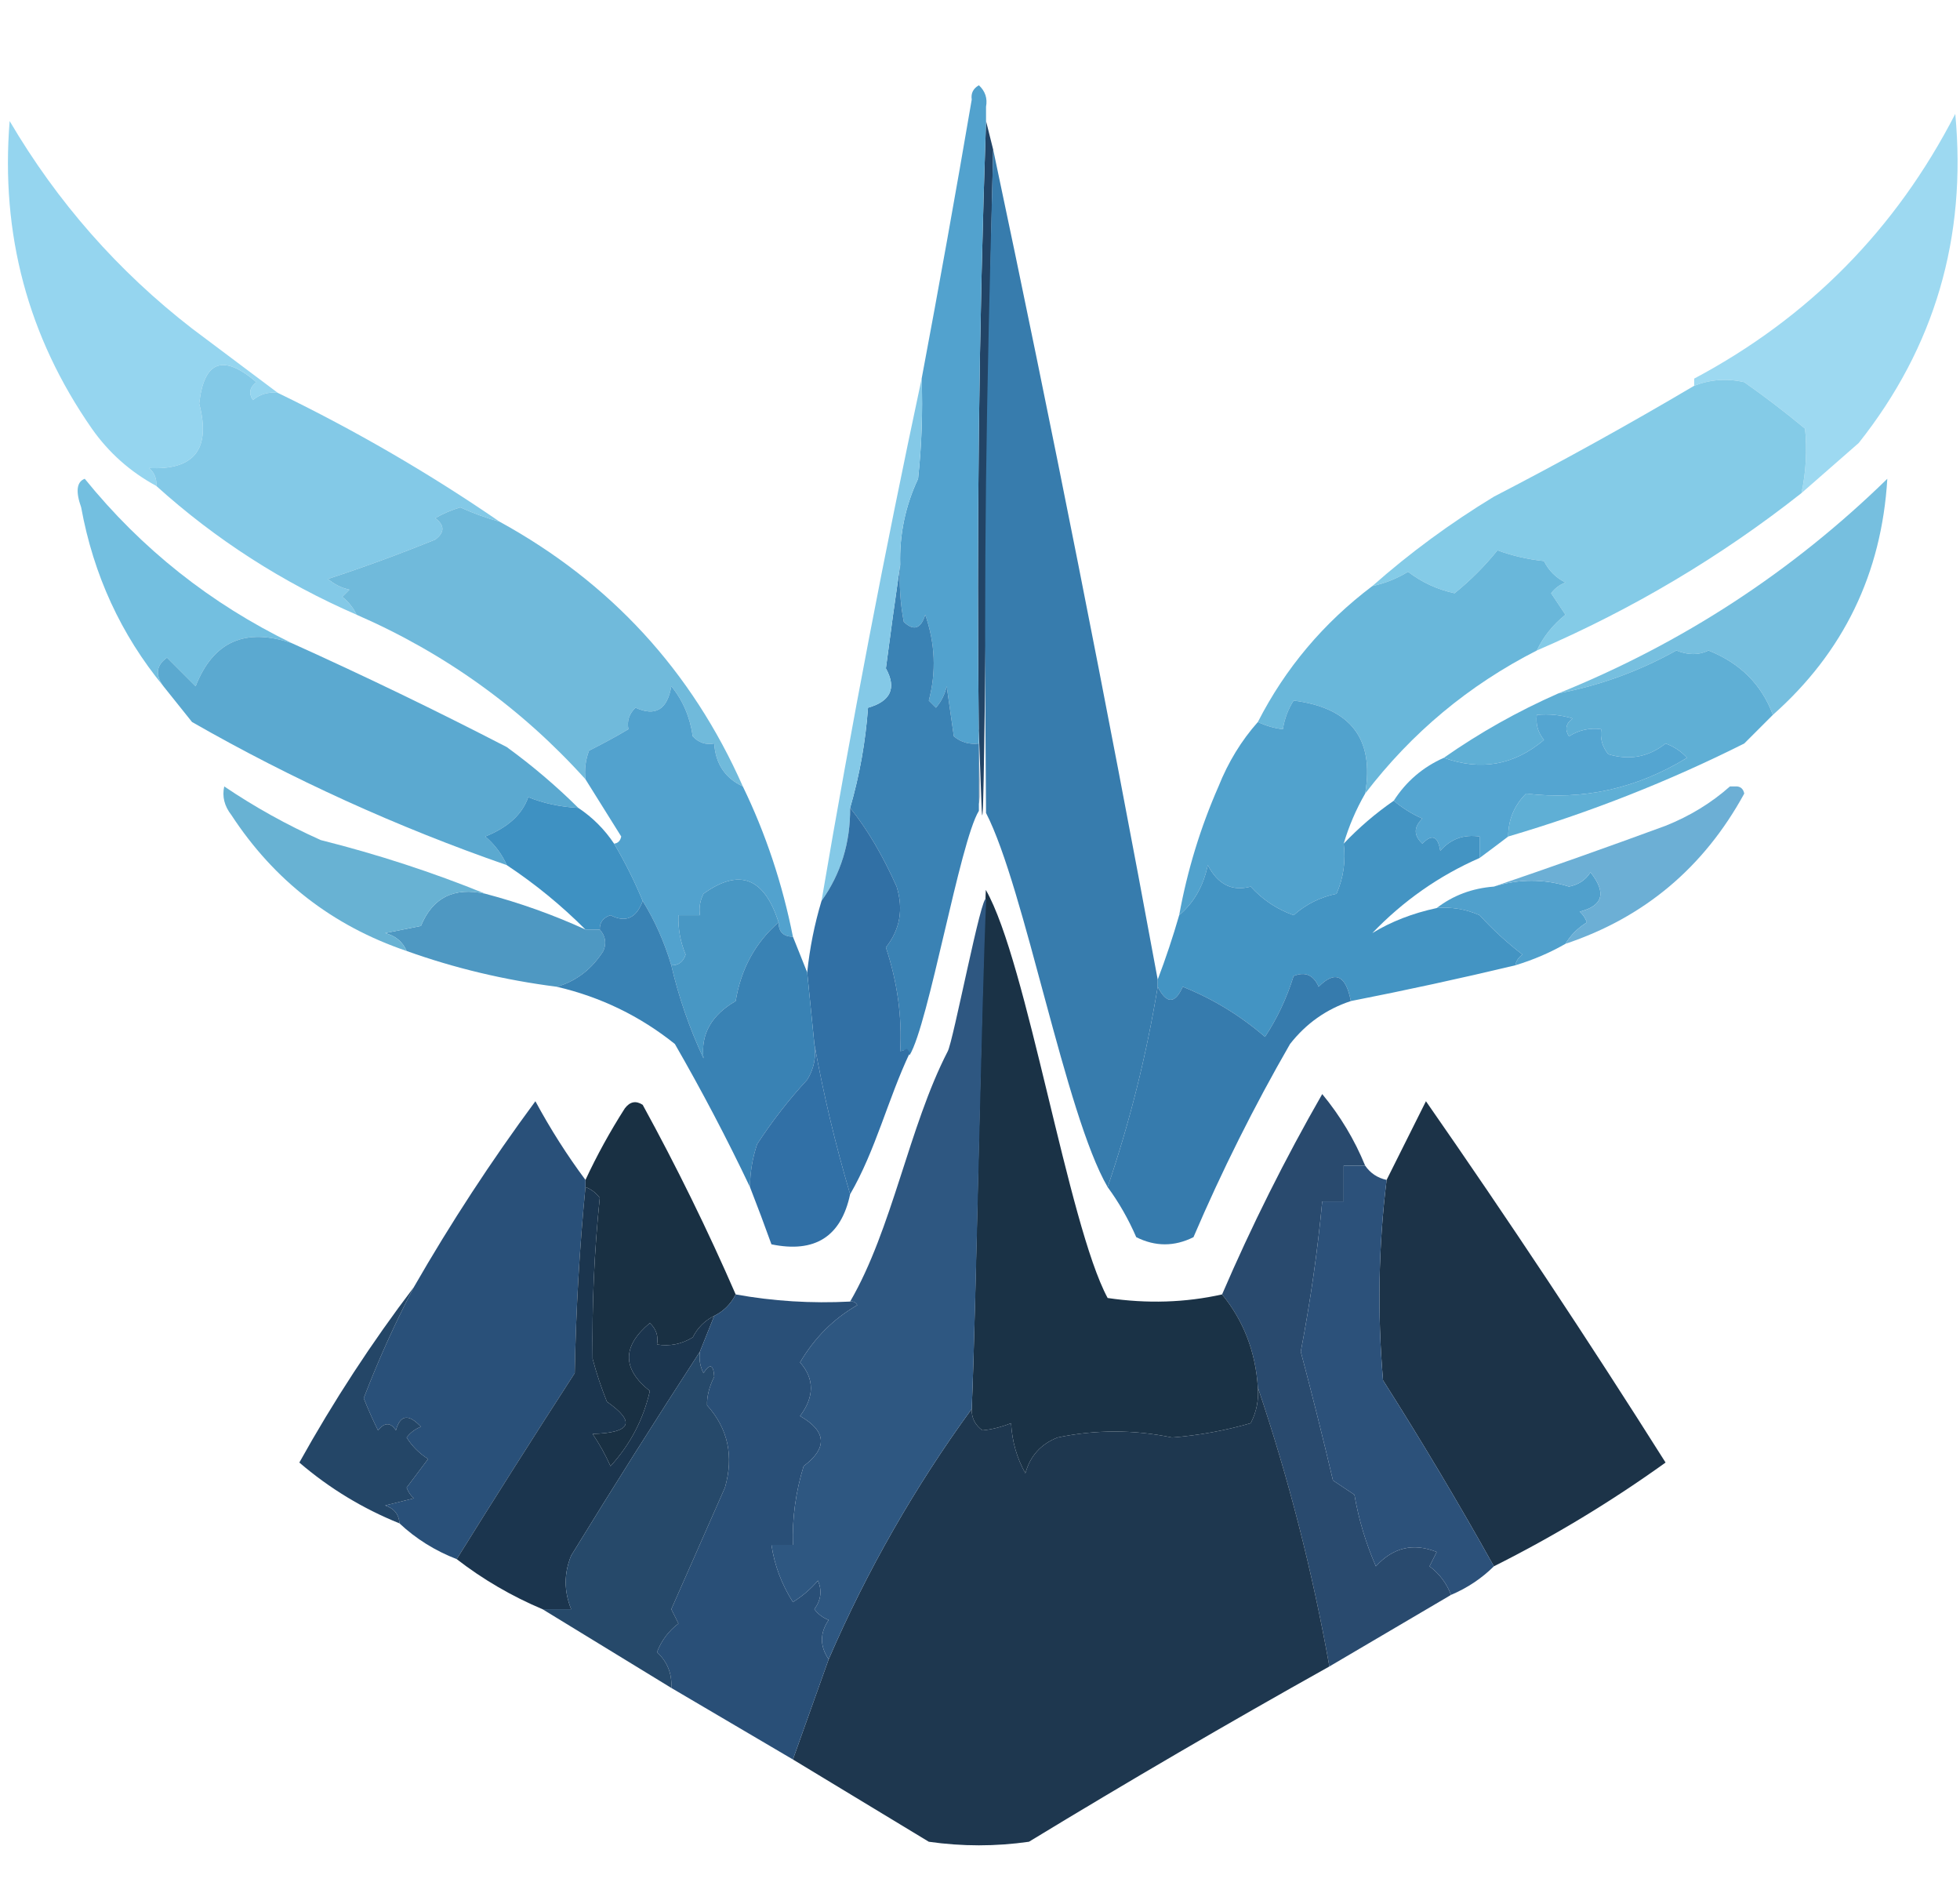 <?xml version="1.0" encoding="utf-8"?>
<svg xmlns="http://www.w3.org/2000/svg" version="1.1" width="311px" height="302px" style="shape-rendering:geometricPrecision; text-rendering:geometricPrecision; image-rendering:optimizeQuality; fill-rule:evenodd; clip-rule:evenodd" xmlns:bx="https://boxy-svg.com" viewBox="0 0 311 302"><defs><bx:export><bx:file format="svg" href="#object-5" path="Untitled 6.svg"/><bx:file format="svg" href="#object-6" path="Untitled 7.svg"/><bx:file format="svg" href="#object-7" path="Untitled 8.svg"/><bx:file format="svg" href="#object-8" path="Untitled 9.svg"/><bx:file format="svg" href="#object-9" path="Untitled 10.svg"/><bx:file format="svg" href="#object-10" path="Untitled 11.svg"/><bx:file format="svg" href="#object-11" path="Untitled 12.svg"/><bx:file format="svg" href="#object-12" path="Untitled 13.svg"/><bx:file format="svg" href="#object-13" path="Untitled 14.svg"/><bx:file format="svg" href="#object-14" path="Untitled 15.svg"/><bx:file format="svg" href="#object-15" path="Untitled 16.svg"/><bx:file format="svg" href="#object-16" path="Untitled 17.svg"/><bx:file format="svg" href="#object-17" path="Untitled 18.svg"/><bx:file format="svg" href="#object-18" path="Untitled 19.svg"/><bx:file format="svg" href="#object-19" path="Untitled 20.svg"/><bx:file format="svg" href="#object-20" path="Untitled 21.svg"/><bx:file format="svg" href="#object-21" path="Untitled 22.svg"/><bx:file format="svg" href="#object-22" path="Untitled 23.svg"/><bx:file format="svg" href="#object-23" path="Untitled 24.svg"/><bx:file format="svg" href="#object-24" path="Untitled 25.svg"/><bx:file format="svg" href="#object-25" path="Untitled 26.svg"/><bx:file format="svg" href="#object-26" path="Untitled 27.svg"/><bx:file format="svg" href="#object-27" path="Untitled 28.svg"/><bx:file format="svg" href="#object-28" path="Untitled 29.svg"/><bx:file format="svg" href="#object-29" path="Untitled 30.svg"/><bx:file format="svg" href="#object-30" path="Untitled 31.svg"/><bx:file format="svg" href="#object-31" path="Untitled 32.svg"/><bx:file format="svg" href="#object-32" path="Untitled 33.svg"/><bx:file format="svg" href="#object-33" path="Untitled 34.svg"/><bx:file format="svg" href="#object-34" path="Untitled 35.svg"/><bx:file format="svg" href="#object-35" path="Untitled 36.svg"/><bx:file format="svg" href="#object-36" path="Untitled 37.svg"/><bx:file format="svg" href="#object-37" path="Untitled 38.svg"/><bx:file format="svg" href="#object-38" path="Untitled 39.svg"/><bx:file format="svg" href="#object-39" path="Untitled 40.svg"/><bx:file format="svg" href="#object-40" path="Untitled 41.svg"/><bx:file format="svg" href="#object-41" path="Untitled 42.svg"/><bx:file format="svg" href="#object-42" path="Untitled 43.svg"/><bx:file format="svg" href="#object-43" path="Untitled 44.svg"/><bx:file format="svg" href="#object-44" path="Untitled 45.svg"/><bx:file format="svg" href="#object-45" path="Untitled 46.svg"/><bx:file format="svg" path="Untitled 47.svg"/></bx:export></defs><g id="object-5" transform="matrix(1.135, 0, 0, 1.135, -33.655, -22.227)" style=""><path style="opacity:1" fill="#224466" d="M 167.5 36.5 C 167.833 37.833 168.167 39.167 168.5 40.5 C 167.5 78.254 167.325 145.061 166.857 131.825 C 166.032 108.494 166.833 131.916 166.5 131.916 C 166.5 121.583 166.5 133.833 166.5 123.5 C 166.169 94.329 166.502 65.329 167.5 36.5 Z"/></g><g id="object-6" transform="matrix(1.135, 0, 0, 1.135, -33.655, -22.227)" style=""><path style="opacity:1" fill="#9dd9f1" d="M 289.5,81.5 C 286.833,83.833 284.167,86.167 281.5,88.5C 282.135,85.507 282.301,82.507 282,79.5C 279.272,77.232 276.439,75.065 273.5,73C 271.115,72.444 268.782,72.61 266.5,73.5C 266.5,73.167 266.5,72.833 266.5,72.5C 282.53,63.97 294.697,51.636 303,35.5C 304.622,52.785 300.122,68.119 289.5,81.5 Z"/></g><g id="object-7" transform="matrix(1.135, 0, 0, 1.135, -33.655, -22.227)" style=""><path style="opacity: 1; fill: rgb(82, 162, 206);" d="M 167.5,34.5 C 167.5,35.167 167.5,35.833 167.5,36.5C 166.502,65.329 166.169,94.329 166.5,123.5C 165.178,123.67 164.011,123.337 163,122.5C 162.667,120.167 162.333,117.833 162,115.5C 161.751,116.624 161.251,117.624 160.5,118.5C 160.167,118.167 159.833,117.833 159.5,117.5C 160.562,113.5 160.395,109.5 159,105.5C 158.395,107.481 157.395,107.815 156,106.5C 155.503,103.854 155.336,101.187 155.5,98.5C 155.384,94.298 156.217,90.298 158,86.5C 158.499,81.845 158.666,77.178 158.5,72.5C 160.941,59.519 163.275,46.519 165.5,33.5C 165.369,32.624 165.702,31.957 166.5,31.5C 167.386,32.325 167.719,33.325 167.5,34.5 Z"/></g><g id="object-8" transform="matrix(1.135, 0, 0, 1.135, -33.655, -22.227)" style=""><path style="opacity:1" fill="#95d5ef" d="M 56.5,65.5 C 60.5,68.5 64.5,71.5 68.5,74.5C 67.178,74.33 66.011,74.663 65,75.5C 64.383,74.551 64.549,73.718 65.5,73C 60.833,69.005 58.167,70.005 57.5,76C 59.166,82.32 56.832,85.32 50.5,85C 51.252,85.671 51.586,86.504 51.5,87.5C 47.854,85.518 44.854,82.852 42.5,79.5C 33.557,66.656 29.724,52.322 31,36.5C 37.654,47.821 46.154,57.487 56.5,65.5 Z"/></g><g id="object-9" transform="matrix(1.135, 0, 0, 1.135, -33.655, -22.227)" style=""><path style="opacity:1" fill="#84cbe7" d="M 281.5,88.5 C 270.234,97.391 257.901,104.724 244.5,110.5C 245.406,108.583 246.739,106.917 248.5,105.5C 247.833,104.5 247.167,103.5 246.5,102.5C 247.025,101.808 247.692,101.308 248.5,101C 247.167,100.333 246.167,99.333 245.5,98C 243.236,97.764 241.069,97.264 239,96.5C 237.202,98.726 235.202,100.726 233,102.5C 230.587,101.976 228.42,100.976 226.5,99.5C 224.925,100.456 223.258,101.123 221.5,101.5C 226.743,96.866 232.41,92.7 238.5,89C 248.017,84.077 257.35,78.91 266.5,73.5C 268.782,72.61 271.115,72.444 273.5,73C 276.439,75.065 279.272,77.232 282,79.5C 282.301,82.507 282.135,85.507 281.5,88.5 Z"/></g><g id="object-10" transform="matrix(1.135, 0, 0, 1.135, -33.655, -22.227)" style=""><path style="opacity:1" fill="#83c9e7" d="M 68.5,74.5 C 79.333,79.746 89.666,85.746 99.5,92.5C 97.634,91.986 95.8,91.32 94,90.5C 92.775,90.862 91.609,91.362 90.5,92C 91.833,93 91.833,94 90.5,95C 85.528,97.022 80.528,98.855 75.5,100.5C 76.376,101.251 77.376,101.751 78.5,102C 78.167,102.333 77.833,102.667 77.5,103C 78.38,103.708 79.047,104.542 79.5,105.5C 69.139,100.993 59.806,94.993 51.5,87.5C 51.586,86.504 51.252,85.671 50.5,85C 56.832,85.32 59.166,82.32 57.5,76C 58.167,70.005 60.833,69.005 65.5,73C 64.549,73.718 64.383,74.551 65,75.5C 66.011,74.663 67.178,74.33 68.5,74.5 Z"/></g><g id="object-11" transform="matrix(1.135, 0, 0, 1.135, -33.655, -22.227)" style=""><path style="opacity:1" fill="#73bfe0" d="M 41.5,86.5 C 49.45,96.311 59.117,103.978 70.5,109.5C 63.953,107.244 59.453,109.244 57,115.5C 55.667,114.167 54.333,112.833 53,111.5C 51.489,112.564 51.323,113.897 52.5,115.5C 46.554,108.267 42.721,99.933 41,90.5C 40.203,88.257 40.37,86.923 41.5,86.5 Z"/></g><g id="object-12" transform="matrix(1.135, 0, 0, 1.135, -33.655, -22.227)" style=""><path style="opacity:1" fill="#70badb" d="M 99.5,92.5 C 115.021,101.02 126.355,113.353 133.5,129.5C 131.018,128.337 129.684,126.337 129.5,123.5C 128.325,123.719 127.325,123.386 126.5,122.5C 126.113,119.794 125.113,117.461 123.5,115.5C 122.946,118.762 121.28,119.762 118.5,118.5C 117.614,119.325 117.281,120.325 117.5,121.5C 116.038,122.387 114.205,123.387 112,124.5C 111.51,125.793 111.343,127.127 111.5,128.5C 102.555,118.572 91.888,110.906 79.5,105.5C 79.047,104.542 78.38,103.708 77.5,103C 77.833,102.667 78.167,102.333 78.5,102C 77.376,101.751 76.376,101.251 75.5,100.5C 80.528,98.855 85.528,97.022 90.5,95C 91.833,94 91.833,93 90.5,92C 91.609,91.362 92.775,90.862 94,90.5C 95.8,91.32 97.634,91.986 99.5,92.5 Z"/></g><g id="object-13" transform="matrix(1.135, 0, 0, 1.135, -33.655, -22.227)" style=""><path style="opacity:1" fill="#69b7da" d="M 244.5,110.5 C 234.99,115.343 226.99,122.009 220.5,130.5C 221.813,122.846 218.48,118.513 210.5,117.5C 209.719,118.729 209.219,120.062 209,121.5C 207.855,121.381 206.688,121.048 205.5,120.5C 209.336,112.99 214.669,106.656 221.5,101.5C 223.258,101.123 224.925,100.456 226.5,99.5C 228.42,100.976 230.587,101.976 233,102.5C 235.202,100.726 237.202,98.726 239,96.5C 241.069,97.264 243.236,97.764 245.5,98C 246.167,99.333 247.167,100.333 248.5,101C 247.692,101.308 247.025,101.808 246.5,102.5C 247.167,103.5 247.833,104.5 248.5,105.5C 246.739,106.917 245.406,108.583 244.5,110.5 Z"/></g><g id="object-14" transform="matrix(1.135, 0, 0, 1.135, -33.655, -22.227)" style=""><path style="opacity:1" fill="#76bfdf" d="M 293.5,86.5 C 292.708,99.75 287.374,110.75 277.5,119.5C 275.941,115.273 272.941,112.273 268.5,110.5C 267.169,111.166 265.669,111.166 264,110.5C 258.799,113.4 253.299,115.4 247.5,116.5C 264.849,109.498 280.182,99.499 293.5,86.5 Z"/></g><g id="object-15" transform="matrix(1.135, 0, 0, 1.135, -33.655, -22.227)" style=""><path style="opacity: 1; fill: rgb(58, 130, 180);" d="M 155.5 98.5 C 155.336 101.187 155.503 103.854 156 106.5 C 157.395 107.815 158.395 107.481 159 105.5 C 160.395 109.5 160.562 113.5 159.5 117.5 C 159.833 117.833 160.167 118.167 160.5 118.5 C 161.251 117.624 161.751 116.624 162 115.5 C 162.333 117.833 162.667 120.167 163 122.5 C 164.011 123.337 165.178 123.67 166.5 123.5 C 166.5 133.833 166.5 122.58 166.5 132.913 C 163.833 137.246 159.477 162.739 156.81 167.072 C 156.101 166.168 156.791 166.263 155.5 166.5 C 155.775 161.696 155.108 156.863 153.5 152 C 155.478 149.503 155.978 146.669 155 143.5 C 153.033 139.096 150.866 135.43 148.5 132.5 C 149.821 127.942 150.654 123.275 151 118.5 C 154.184 117.594 155.017 115.761 153.5 113 C 154.144 108.066 154.81 103.233 155.5 98.5 Z"/></g><g id="object-16" transform="matrix(1.135, 0, 0, 1.135, -33.655, -22.227)" style=""><path style="opacity:1" fill="#5ba9d0" d="M 70.5,109.5 C 80.631,114.066 90.631,118.899 100.5,124C 104.09,126.614 107.424,129.448 110.5,132.5C 107.948,132.355 105.615,131.855 103.5,131C 102.672,133.392 100.672,135.225 97.5,136.5C 98.826,137.642 99.826,138.976 100.5,140.5C 85.17,135.173 70.504,128.507 56.5,120.5C 55.167,118.833 53.833,117.167 52.5,115.5C 51.323,113.897 51.489,112.564 53,111.5C 54.333,112.833 55.667,114.167 57,115.5C 59.453,109.244 63.953,107.244 70.5,109.5 Z"/></g><g id="object-17" transform="matrix(1.135, 0, 0, 1.135, -33.655, -22.227)" style=""><path style="opacity:1" fill="#5fafd5" d="M 277.5,119.5 C 276.167,120.833 274.833,122.167 273.5,123.5C 262.918,128.807 251.918,133.14 240.5,136.5C 240.504,134.158 241.337,132.158 243,130.5C 250.969,131.469 258.469,129.802 265.5,125.5C 264.672,124.585 263.672,123.919 262.5,123.5C 260.119,125.392 257.453,125.892 254.5,125C 253.663,123.989 253.33,122.822 253.5,121.5C 251.856,121.286 250.356,121.62 249,122.5C 248.383,121.551 248.549,120.718 249.5,120C 247.866,119.506 246.199,119.34 244.5,119.5C 244.33,120.822 244.663,121.989 245.5,123C 241.331,126.528 236.664,127.362 231.5,125.5C 236.502,121.997 241.835,118.997 247.5,116.5C 253.299,115.4 258.799,113.4 264,110.5C 265.669,111.166 267.169,111.166 268.5,110.5C 272.941,112.273 275.941,115.273 277.5,119.5 Z"/></g><g id="object-18" transform="matrix(1.135, 0, 0, 1.135, -33.655, -22.227)" style=""><path style="opacity:1" fill="#54a5d1" d="M 240.5,136.5 C 239.205,137.488 237.872,138.488 236.5,139.5C 236.5,138.5 236.5,137.5 236.5,136.5C 234.278,136.178 232.444,136.845 231,138.5C 230.676,136.431 229.842,136.098 228.5,137.5C 227.269,136.349 227.269,135.183 228.5,134C 227.016,133.338 225.683,132.504 224.5,131.5C 226.234,128.8 228.568,126.8 231.5,125.5C 236.664,127.362 241.331,126.528 245.5,123C 244.663,121.989 244.33,120.822 244.5,119.5C 246.199,119.34 247.866,119.506 249.5,120C 248.549,120.718 248.383,121.551 249,122.5C 250.356,121.62 251.856,121.286 253.5,121.5C 253.33,122.822 253.663,123.989 254.5,125C 257.453,125.892 260.119,125.392 262.5,123.5C 263.672,123.919 264.672,124.585 265.5,125.5C 258.469,129.802 250.969,131.469 243,130.5C 241.337,132.158 240.504,134.158 240.5,136.5 Z"/></g><g id="object-19" transform="matrix(1.135, 0, 0, 1.135, -33.655, -22.227)" style=""><path style="opacity:1" fill="#51a2cd" d="M 220.5,130.5 C 219.227,132.713 218.227,135.046 217.5,137.5C 217.808,139.924 217.474,142.257 216.5,144.5C 214.226,144.97 212.226,145.97 210.5,147.5C 208.156,146.663 206.156,145.329 204.5,143.5C 201.914,144.21 199.914,143.21 198.5,140.5C 197.889,143.427 196.556,145.76 194.5,147.5C 195.637,141.259 197.47,135.259 200,129.5C 201.357,126.102 203.19,123.102 205.5,120.5C 206.688,121.048 207.855,121.381 209,121.5C 209.219,120.062 209.719,118.729 210.5,117.5C 218.48,118.513 221.813,122.846 220.5,130.5 Z"/></g><g id="object-20" transform="matrix(1.135, 0, 0, 1.135, -33.655, -22.227)" style=""><path style="opacity:1" fill="#52a2ce" d="M 133.5,129.5 C 136.7,136.098 139.033,143.098 140.5,150.5C 139.167,150.5 138.5,149.833 138.5,148.5C 136.503,142.227 133.003,140.894 128,144.5C 127.517,145.448 127.351,146.448 127.5,147.5C 126.5,147.5 125.5,147.5 124.5,147.5C 124.433,149.401 124.767,151.234 125.5,153C 125.164,154.03 124.497,154.53 123.5,154.5C 122.537,151.256 121.204,148.256 119.5,145.5C 118.358,142.741 117.024,140.074 115.5,137.5C 116.043,137.44 116.376,137.107 116.5,136.5C 114.822,133.805 113.156,131.139 111.5,128.5C 111.343,127.127 111.51,125.793 112,124.5C 114.205,123.387 116.038,122.387 117.5,121.5C 117.281,120.325 117.614,119.325 118.5,118.5C 121.28,119.762 122.946,118.762 123.5,115.5C 125.113,117.461 126.113,119.794 126.5,122.5C 127.325,123.386 128.325,123.719 129.5,123.5C 129.684,126.337 131.018,128.337 133.5,129.5 Z"/></g><g id="object-21" transform="matrix(1.135, 0, 0, 1.135, -33.655, -22.227)" style=""><path style="opacity: 1; fill: rgb(132, 201, 231);" d="M 158.5,72.5 C 158.666,77.178 158.499,81.845 158,86.5C 156.217,90.298 155.384,94.298 155.5,98.5C 154.81,103.233 154.144,108.066 153.5,113C 155.017,115.761 154.184,117.594 151,118.5C 150.654,123.275 149.821,127.942 148.5,132.5C 148.536,137.385 147.203,141.718 144.5,145.5C 148.678,120.949 153.344,96.616 158.5,72.5 Z"/></g><g id="object-22" transform="matrix(1.135, 0, 0, 1.135, -33.655, -22.227)" style=""><path style="opacity: 1; fill: rgb(55, 124, 173);" d="M 168.5 40.5 C 176.682 79.074 184.348 117.741 191.5 156.5 C 191.5 156.833 191.5 157.167 191.5 157.5 C 189.911 167.143 187.577 176.477 184.5 185.5 C 178.579 175.327 172.913 143.703 167.5 133.209 C 167.168 95.039 167.501 78.33 168.5 40.5 Z"/></g><g id="object-23" transform="matrix(1.135, 0, 0, 1.135, -33.655, -22.227)" style=""><path style="opacity: 1; fill: rgb(49, 112, 165);" d="M 148.5 132.5 C 150.866 135.43 153.033 139.096 155 143.5 C 155.978 146.669 155.478 149.503 153.5 152 C 155.108 156.863 155.775 161.696 155.5 166.5 C 156.791 166.263 156.144 165.811 156.853 166.715 C 153.775 173.206 152.088 180.325 148.5 186.5 C 146.45 179.582 144.783 172.582 143.5 165.5 C 143.167 162.167 142.833 158.833 142.5 155.5 C 142.851 152.097 143.518 148.763 144.5 145.5 C 147.203 141.718 148.536 137.385 148.5 132.5 Z"/></g><g id="object-24" transform="matrix(1.135, 0, 0, 1.135, -33.655, -22.227)" style=""><path style="opacity:1" fill="#4e98c2" d="M 97.5,144.5 C 102.319,145.773 106.985,147.439 111.5,149.5C 112.167,149.5 112.833,149.5 113.5,149.5C 114.303,150.423 114.47,151.423 114,152.5C 112.391,155.037 110.225,156.704 107.5,157.5C 100.207,156.57 93.207,154.904 86.5,152.5C 85.942,151.21 84.942,150.377 83.5,150C 85.167,149.667 86.833,149.333 88.5,149C 90.129,145.034 93.129,143.534 97.5,144.5 Z"/></g><g id="object-25" transform="matrix(1.135, 0, 0, 1.135, -33.655, -22.227)" style=""><path style="opacity:1" fill="#50a0cc" d="M 248.5,151.5 C 246.351,152.736 244.018,153.736 241.5,154.5C 241.611,153.883 241.944,153.383 242.5,153C 240.376,151.379 238.376,149.546 236.5,147.5C 234.591,146.652 232.591,146.318 230.5,146.5C 232.792,144.733 235.458,143.733 238.5,143.5C 242.011,142.411 245.511,142.411 249,143.5C 250.326,143.245 251.326,142.578 252,141.5C 254.266,144.354 253.766,146.187 250.5,147C 250.957,147.414 251.291,147.914 251.5,148.5C 250.23,149.288 249.23,150.288 248.5,151.5 Z"/></g><g id="object-26" transform="matrix(1.135, 0, 0, 1.135, -33.655, -22.227)" style=""><path style="opacity:1" fill="#4897c4" d="M 138.5,148.5 C 135.246,151.331 133.246,154.998 132.5,159.5C 129.107,161.464 127.607,164.131 128,167.5C 126.034,163.288 124.534,158.954 123.5,154.5C 124.497,154.53 125.164,154.03 125.5,153C 124.767,151.234 124.433,149.401 124.5,147.5C 125.5,147.5 126.5,147.5 127.5,147.5C 127.351,146.448 127.517,145.448 128,144.5C 133.003,140.894 136.503,142.227 138.5,148.5 Z"/></g><g id="object-27" transform="matrix(1.135, 0, 0, 1.135, -33.655, -22.227)" style=""><path style="opacity:1" fill="#68b2d3" d="M 97.5,144.5 C 93.129,143.534 90.129,145.034 88.5,149C 86.833,149.333 85.167,149.667 83.5,150C 84.942,150.377 85.942,151.21 86.5,152.5C 76.152,148.986 67.986,142.653 62,133.5C 61.018,132.241 60.685,130.908 61,129.5C 65.258,132.38 69.758,134.88 74.5,137C 82.461,139.001 90.127,141.501 97.5,144.5 Z"/></g><g id="object-28" transform="matrix(1.135, 0, 0, 1.135, -33.655, -22.227)" style=""><path style="opacity:1" fill="#3e91c2" d="M 110.5,132.5 C 112.5,133.833 114.167,135.5 115.5,137.5C 117.024,140.074 118.358,142.741 119.5,145.5C 118.624,147.922 117.124,148.588 115,147.5C 113.97,147.836 113.47,148.503 113.5,149.5C 112.833,149.5 112.167,149.5 111.5,149.5C 108.124,146.122 104.457,143.122 100.5,140.5C 99.826,138.976 98.826,137.642 97.5,136.5C 100.672,135.225 102.672,133.392 103.5,131C 105.615,131.855 107.948,132.355 110.5,132.5 Z"/></g><g id="object-29" transform="matrix(1.135, 0, 0, 1.135, -33.655, -22.227)" style=""><path style="opacity:1" fill="#6cafd5" d="M 271.5,129.5 C 271.833,129.5 272.167,129.5 272.5,129.5C 273.043,129.56 273.376,129.893 273.5,130.5C 267.855,140.821 259.522,147.821 248.5,151.5C 249.23,150.288 250.23,149.288 251.5,148.5C 251.291,147.914 250.957,147.414 250.5,147C 253.766,146.187 254.266,144.354 252,141.5C 251.326,142.578 250.326,143.245 249,143.5C 245.511,142.411 242.011,142.411 238.5,143.5C 246.429,140.799 254.429,137.966 262.5,135C 265.898,133.643 268.898,131.81 271.5,129.5 Z"/></g><g id="object-30" transform="matrix(1.135, 0, 0, 1.135, -33.655, -22.227)" style=""><path style="opacity:1" fill="#4394c3" d="M 224.5,131.5 C 225.683,132.504 227.016,133.338 228.5,134C 227.269,135.183 227.269,136.349 228.5,137.5C 229.842,136.098 230.676,136.431 231,138.5C 232.444,136.845 234.278,136.178 236.5,136.5C 236.5,137.5 236.5,138.5 236.5,139.5C 230.845,141.976 225.845,145.476 221.5,150C 224.135,148.39 227.135,147.223 230.5,146.5C 232.591,146.318 234.591,146.652 236.5,147.5C 238.376,149.546 240.376,151.379 242.5,153C 241.944,153.383 241.611,153.883 241.5,154.5C 233.873,156.323 226.206,157.99 218.5,159.5C 217.789,155.853 216.289,155.187 214,157.5C 213.275,155.842 212.108,155.342 210.5,156C 209.533,159.101 208.2,161.934 206.5,164.5C 203.02,161.506 199.186,159.173 195,157.5C 193.908,159.931 192.741,159.931 191.5,157.5C 191.5,157.167 191.5,156.833 191.5,156.5C 192.626,153.535 193.626,150.535 194.5,147.5C 196.556,145.76 197.889,143.427 198.5,140.5C 199.914,143.21 201.914,144.21 204.5,143.5C 206.156,145.329 208.156,146.663 210.5,147.5C 212.226,145.97 214.226,144.97 216.5,144.5C 217.474,142.257 217.808,139.924 217.5,137.5C 219.607,135.273 221.94,133.273 224.5,131.5 Z"/></g><g id="object-31" transform="matrix(1.135, 0, 0, 1.135, -33.655, -22.227)" style=""><path style="opacity:1" fill="#367bad" d="M 218.5,159.5 C 215.082,160.629 212.249,162.629 210,165.5C 204.973,174.221 200.473,183.221 196.5,192.5C 193.833,193.833 191.167,193.833 188.5,192.5C 187.408,189.976 186.074,187.643 184.5,185.5C 187.577,176.477 189.911,167.143 191.5,157.5C 192.741,159.931 193.908,159.931 195,157.5C 199.186,159.173 203.02,161.506 206.5,164.5C 208.2,161.934 209.533,159.101 210.5,156C 212.108,155.342 213.275,155.842 214,157.5C 216.289,155.187 217.789,155.853 218.5,159.5 Z"/></g><g id="object-32" transform="matrix(1.135, 0, 0, 1.135, -33.655, -22.227)" style=""><path style="opacity:1" fill="#3982b4" d="M 119.5,145.5 C 121.204,148.256 122.537,151.256 123.5,154.5C 124.534,158.954 126.034,163.288 128,167.5C 127.607,164.131 129.107,161.464 132.5,159.5C 133.246,154.998 135.246,151.331 138.5,148.5C 138.5,149.833 139.167,150.5 140.5,150.5C 141.167,152.167 141.833,153.833 142.5,155.5C 142.833,158.833 143.167,162.167 143.5,165.5C 143.785,167.288 143.452,168.955 142.5,170.5C 139.939,173.27 137.606,176.27 135.5,179.5C 134.844,181.453 134.511,183.453 134.5,185.5C 131.284,178.737 127.784,172.07 124,165.5C 119.125,161.594 113.625,158.928 107.5,157.5C 110.225,156.704 112.391,155.037 114,152.5C 114.47,151.423 114.303,150.423 113.5,149.5C 113.47,148.503 113.97,147.836 115,147.5C 117.124,148.588 118.624,147.922 119.5,145.5 Z"/></g><g id="object-33" transform="matrix(1.135, 0, 0, 1.135, -33.655, -22.227)" style=""><path style="opacity:1" fill="#3170a6" d="M 143.5,165.5 C 144.783,172.582 146.45,179.582 148.5,186.5C 147.247,192.421 143.58,194.754 137.5,193.5C 136.552,190.86 135.552,188.193 134.5,185.5C 134.511,183.453 134.844,181.453 135.5,179.5C 137.606,176.27 139.939,173.27 142.5,170.5C 143.452,168.955 143.785,167.288 143.5,165.5 Z"/></g><g id="object-34" transform="matrix(1.135, 0, 0, 1.135, -33.655, -22.227)" style=""><path style="opacity:1" fill="#193043" d="M 132.5,200.5 C 131.833,201.833 130.833,202.833 129.5,203.5C 128.188,204.145 127.188,205.145 126.5,206.5C 124.955,207.452 123.288,207.785 121.5,207.5C 121.719,206.325 121.386,205.325 120.5,204.5C 116.609,207.74 116.609,210.907 120.5,214C 119.594,217.979 117.761,221.479 115,224.5C 114.293,222.919 113.46,221.419 112.5,220C 117.908,219.838 118.574,218.338 114.5,215.5C 113.708,213.535 113.041,211.535 112.5,209.5C 112.396,201.99 112.73,194.49 113.5,187C 112.956,186.283 112.289,185.783 111.5,185.5C 111.5,185.167 111.5,184.833 111.5,184.5C 113.104,181.057 114.938,177.723 117,174.5C 117.718,173.549 118.551,173.383 119.5,174C 124.245,182.655 128.578,191.489 132.5,200.5 Z"/></g><g id="object-35" transform="matrix(1.135, 0, 0, 1.135, -33.655, -22.227)" style=""><path style="opacity:1" fill="#1c3348" d="M 238.5,238.5 C 233.625,229.764 228.458,221.097 223,212.5C 222.195,203.089 222.362,193.756 223.5,184.5C 225.32,180.86 227.153,177.193 229,173.5C 240.539,190.076 251.706,206.909 262.5,224C 254.859,229.484 246.859,234.317 238.5,238.5 Z"/></g><g id="object-36" transform="matrix(1.135, 0, 0, 1.135, -33.655, -22.227)" style=""><path style="opacity:1" fill="#295079" d="M 111.5,184.5 C 111.5,184.833 111.5,185.167 111.5,185.5C 110.67,193.99 110.17,202.657 110,211.5C 104.404,220.151 98.904,228.817 93.5,237.5C 90.46,236.32 87.794,234.653 85.5,232.5C 85.423,231.25 84.756,230.417 83.5,230C 84.833,229.667 86.167,229.333 87.5,229C 87.043,228.586 86.709,228.086 86.5,227.5C 87.5,226.167 88.5,224.833 89.5,223.5C 88.263,222.719 87.263,221.719 86.5,220.5C 87.025,219.808 87.692,219.308 88.5,219C 86.77,217.148 85.604,217.314 85,219.5C 84.259,218.359 83.425,218.359 82.5,219.5C 81.756,218.009 81.09,216.509 80.5,215C 82.558,209.641 84.891,204.474 87.5,199.5C 92.659,190.52 98.325,181.853 104.5,173.5C 106.608,177.401 108.941,181.067 111.5,184.5 Z"/></g><g id="object-37" transform="matrix(1.135, 0, 0, 1.135, -33.655, -22.227)" style=""><path style="opacity:1" fill="#294a6e" d="M 220.5,182.5 C 219.5,182.5 218.5,182.5 217.5,182.5C 217.5,184.167 217.5,185.833 217.5,187.5C 216.5,187.5 215.5,187.5 214.5,187.5C 213.858,194.384 212.858,201.384 211.5,208.5C 213.082,214.465 214.582,220.465 216,226.5C 217,227.167 218,227.833 219,228.5C 219.597,231.958 220.597,235.291 222,238.5C 224.415,235.858 227.249,235.191 230.5,236.5C 230.167,237.167 229.833,237.833 229.5,238.5C 230.91,239.569 231.91,240.903 232.5,242.5C 226.833,245.833 221.167,249.167 215.5,252.5C 213.118,239.165 209.785,226.165 205.5,213.5C 205.184,208.536 203.517,204.203 200.5,200.5C 204.626,190.914 209.293,181.581 214.5,172.5C 217.026,175.557 219.026,178.891 220.5,182.5 Z"/></g><g id="object-38" transform="matrix(1.135, 0, 0, 1.135, -33.655, -22.227)" style=""><path style="opacity:1" fill="#1a3246" d="M 167.471 143.964 C 173.252 154.023 178.948 190.725 184.5 201 C 190.016 201.817 195.35 201.651 200.5 200.5 C 203.517 204.203 205.184 208.536 205.5 213.5 C 205.643 215.262 205.309 216.929 204.5 218.5 C 200.905 219.538 197.238 220.204 193.5 220.5 C 188.152 219.386 182.818 219.386 177.5 220.5 C 175.161 221.418 173.661 223.084 173 225.5 C 171.806 223.377 171.14 221.043 171 218.5 C 169.602 219.051 168.268 219.384 167 219.5 C 165.961 218.756 165.461 217.756 165.5 216.5 C 166.152 201.069 166.79 159.199 167.471 143.964 Z"/></g><g id="object-39" transform="matrix(1.135, 0, 0, 1.135, -33.655, -22.227)" style=""><path style="opacity:1" fill="#1b354e" d="M 111.5,185.5 C 112.289,185.783 112.956,186.283 113.5,187C 112.73,194.49 112.396,201.99 112.5,209.5C 113.041,211.535 113.708,213.535 114.5,215.5C 118.574,218.338 117.908,219.838 112.5,220C 113.46,221.419 114.293,222.919 115,224.5C 117.761,221.479 119.594,217.979 120.5,214C 116.609,210.907 116.609,207.74 120.5,204.5C 121.386,205.325 121.719,206.325 121.5,207.5C 123.288,207.785 124.955,207.452 126.5,206.5C 127.188,205.145 128.188,204.145 129.5,203.5C 128.833,205.167 128.167,206.833 127.5,208.5C 121.363,217.946 115.363,227.446 109.5,237C 108.483,239.473 108.483,241.973 109.5,244.5C 108.167,244.5 106.833,244.5 105.5,244.5C 101.164,242.668 97.164,240.335 93.5,237.5C 98.904,228.817 104.404,220.151 110,211.5C 110.17,202.657 110.67,193.99 111.5,185.5 Z"/></g><g id="object-40" transform="matrix(1.135, 0, 0, 1.135, -33.655, -22.227)" style=""><path style="opacity:1" fill="#244667" d="M 87.5,199.5 C 84.891,204.474 82.558,209.641 80.5,215C 81.09,216.509 81.756,218.009 82.5,219.5C 83.425,218.359 84.259,218.359 85,219.5C 85.604,217.314 86.77,217.148 88.5,219C 87.692,219.308 87.025,219.808 86.5,220.5C 87.263,221.719 88.263,222.719 89.5,223.5C 88.5,224.833 87.5,226.167 86.5,227.5C 86.709,228.086 87.043,228.586 87.5,229C 86.167,229.333 84.833,229.667 83.5,230C 84.756,230.417 85.423,231.25 85.5,232.5C 80.361,230.431 75.694,227.598 71.5,224C 76.288,215.398 81.621,207.231 87.5,199.5 Z"/></g><g id="object-41" transform="matrix(1.135, 0, 0, 1.135, -33.655, -22.227)" style=""><path style="opacity:1" fill="#1e374f" d="M 205.5,213.5 C 209.785,226.165 213.118,239.165 215.5,252.5C 201.363,260.403 187.363,268.569 173.5,277C 168.833,277.667 164.167,277.667 159.5,277C 153.139,273.155 146.806,269.322 140.5,265.5C 142.171,260.827 143.837,256.161 145.5,251.5C 150.888,239.051 157.555,227.385 165.5,216.5C 165.461,217.756 165.961,218.756 167,219.5C 168.268,219.384 169.602,219.051 171,218.5C 171.14,221.043 171.806,223.377 173,225.5C 173.661,223.084 175.161,221.418 177.5,220.5C 182.818,219.386 188.152,219.386 193.5,220.5C 197.238,220.204 200.905,219.538 204.5,218.5C 205.309,216.929 205.643,215.262 205.5,213.5 Z"/></g><g id="object-42" transform="matrix(1.135, 0, 0, 1.135, -33.655, -22.227)" style=""><path style="opacity:1" fill="#294f77" d="M 132.5,200.5 C 137.74,201.449 143.073,201.782 148.5,201.5C 148.938,201.435 149.272,201.601 149.5,202C 146.189,203.894 143.522,206.561 141.5,210C 143.518,212.291 143.518,214.791 141.5,217.5C 145.208,219.626 145.374,221.959 142,224.5C 140.892,228.086 140.392,231.753 140.5,235.5C 139.5,235.5 138.5,235.5 137.5,235.5C 137.917,238.343 138.917,241.01 140.5,243.5C 141.814,242.687 142.981,241.687 144,240.5C 144.595,241.899 144.428,243.232 143.5,244.5C 144.025,245.192 144.692,245.692 145.5,246C 144.248,247.828 144.248,249.661 145.5,251.5C 143.837,256.161 142.171,260.827 140.5,265.5C 134.833,262.167 129.167,258.833 123.5,255.5C 123.617,253.516 122.95,251.85 121.5,250.5C 122.115,248.884 123.115,247.551 124.5,246.5C 124.167,245.833 123.833,245.167 123.5,244.5C 126,238.833 128.5,233.167 131,227.5C 132.262,223.091 131.428,219.257 128.5,216C 128.461,214.755 128.795,213.422 129.5,212C 129.389,210.278 128.889,210.112 128,211.5C 127.517,210.552 127.351,209.552 127.5,208.5C 128.167,206.833 128.833,205.167 129.5,203.5C 130.833,202.833 131.833,201.833 132.5,200.5 Z"/></g><g id="object-43" transform="matrix(1.135, 0, 0, 1.135, -33.655, -22.227)" style=""><path style="opacity:1" fill="#2c517a" d="M 220.5,182.5 C 221.222,183.551 222.222,184.218 223.5,184.5C 222.362,193.756 222.195,203.089 223,212.5C 228.458,221.097 233.625,229.764 238.5,238.5C 236.795,240.192 234.795,241.525 232.5,242.5C 231.91,240.903 230.91,239.569 229.5,238.5C 229.833,237.833 230.167,237.167 230.5,236.5C 227.249,235.191 224.415,235.858 222,238.5C 220.597,235.291 219.597,231.958 219,228.5C 218,227.833 217,227.167 216,226.5C 214.582,220.465 213.082,214.465 211.5,208.5C 212.858,201.384 213.858,194.384 214.5,187.5C 215.5,187.5 216.5,187.5 217.5,187.5C 217.5,185.833 217.5,184.167 217.5,182.5C 218.5,182.5 219.5,182.5 220.5,182.5 Z"/></g><g id="object-44" transform="matrix(1.135, 0, 0, 1.135, -33.655, -22.227)" style=""><path style="opacity:1" fill="#2e5781" d="M 167.524 145.273 C 166.843 160.508 166.152 201.069 165.5 216.5 C 157.555 227.385 150.888 239.051 145.5 251.5 C 144.248 249.661 144.248 247.828 145.5 246 C 144.692 245.692 144.025 245.192 143.5 244.5 C 144.428 243.232 144.595 241.899 144 240.5 C 142.981 241.687 141.814 242.687 140.5 243.5 C 138.917 241.01 137.917 238.343 137.5 235.5 C 138.5 235.5 139.5 235.5 140.5 235.5 C 140.392 231.753 140.892 228.086 142 224.5 C 145.374 221.959 145.208 219.626 141.5 217.5 C 143.518 214.791 143.518 212.291 141.5 210 C 143.522 206.561 146.189 203.894 149.5 202 C 149.272 201.601 148.938 201.435 148.5 201.5 C 154.408 191.354 156.71 177.064 162.135 166.543 C 162.892 165.27 166.947 144 167.524 145.273 Z"/></g><g id="object-45" transform="matrix(1.135, 0, 0, 1.135, -33.655, -22.227)" style=""><path style="opacity:1" fill="#26496a" d="M 127.5,208.5 C 127.351,209.552 127.517,210.552 128,211.5C 128.889,210.112 129.389,210.278 129.5,212C 128.795,213.422 128.461,214.755 128.5,216C 131.428,219.257 132.262,223.091 131,227.5C 128.5,233.167 126,238.833 123.5,244.5C 123.833,245.167 124.167,245.833 124.5,246.5C 123.115,247.551 122.115,248.884 121.5,250.5C 122.95,251.85 123.617,253.516 123.5,255.5C 117.464,251.819 111.464,248.152 105.5,244.5C 106.833,244.5 108.167,244.5 109.5,244.5C 108.483,241.973 108.483,239.473 109.5,237C 115.363,227.446 121.363,217.946 127.5,208.5 Z"/></g></svg>